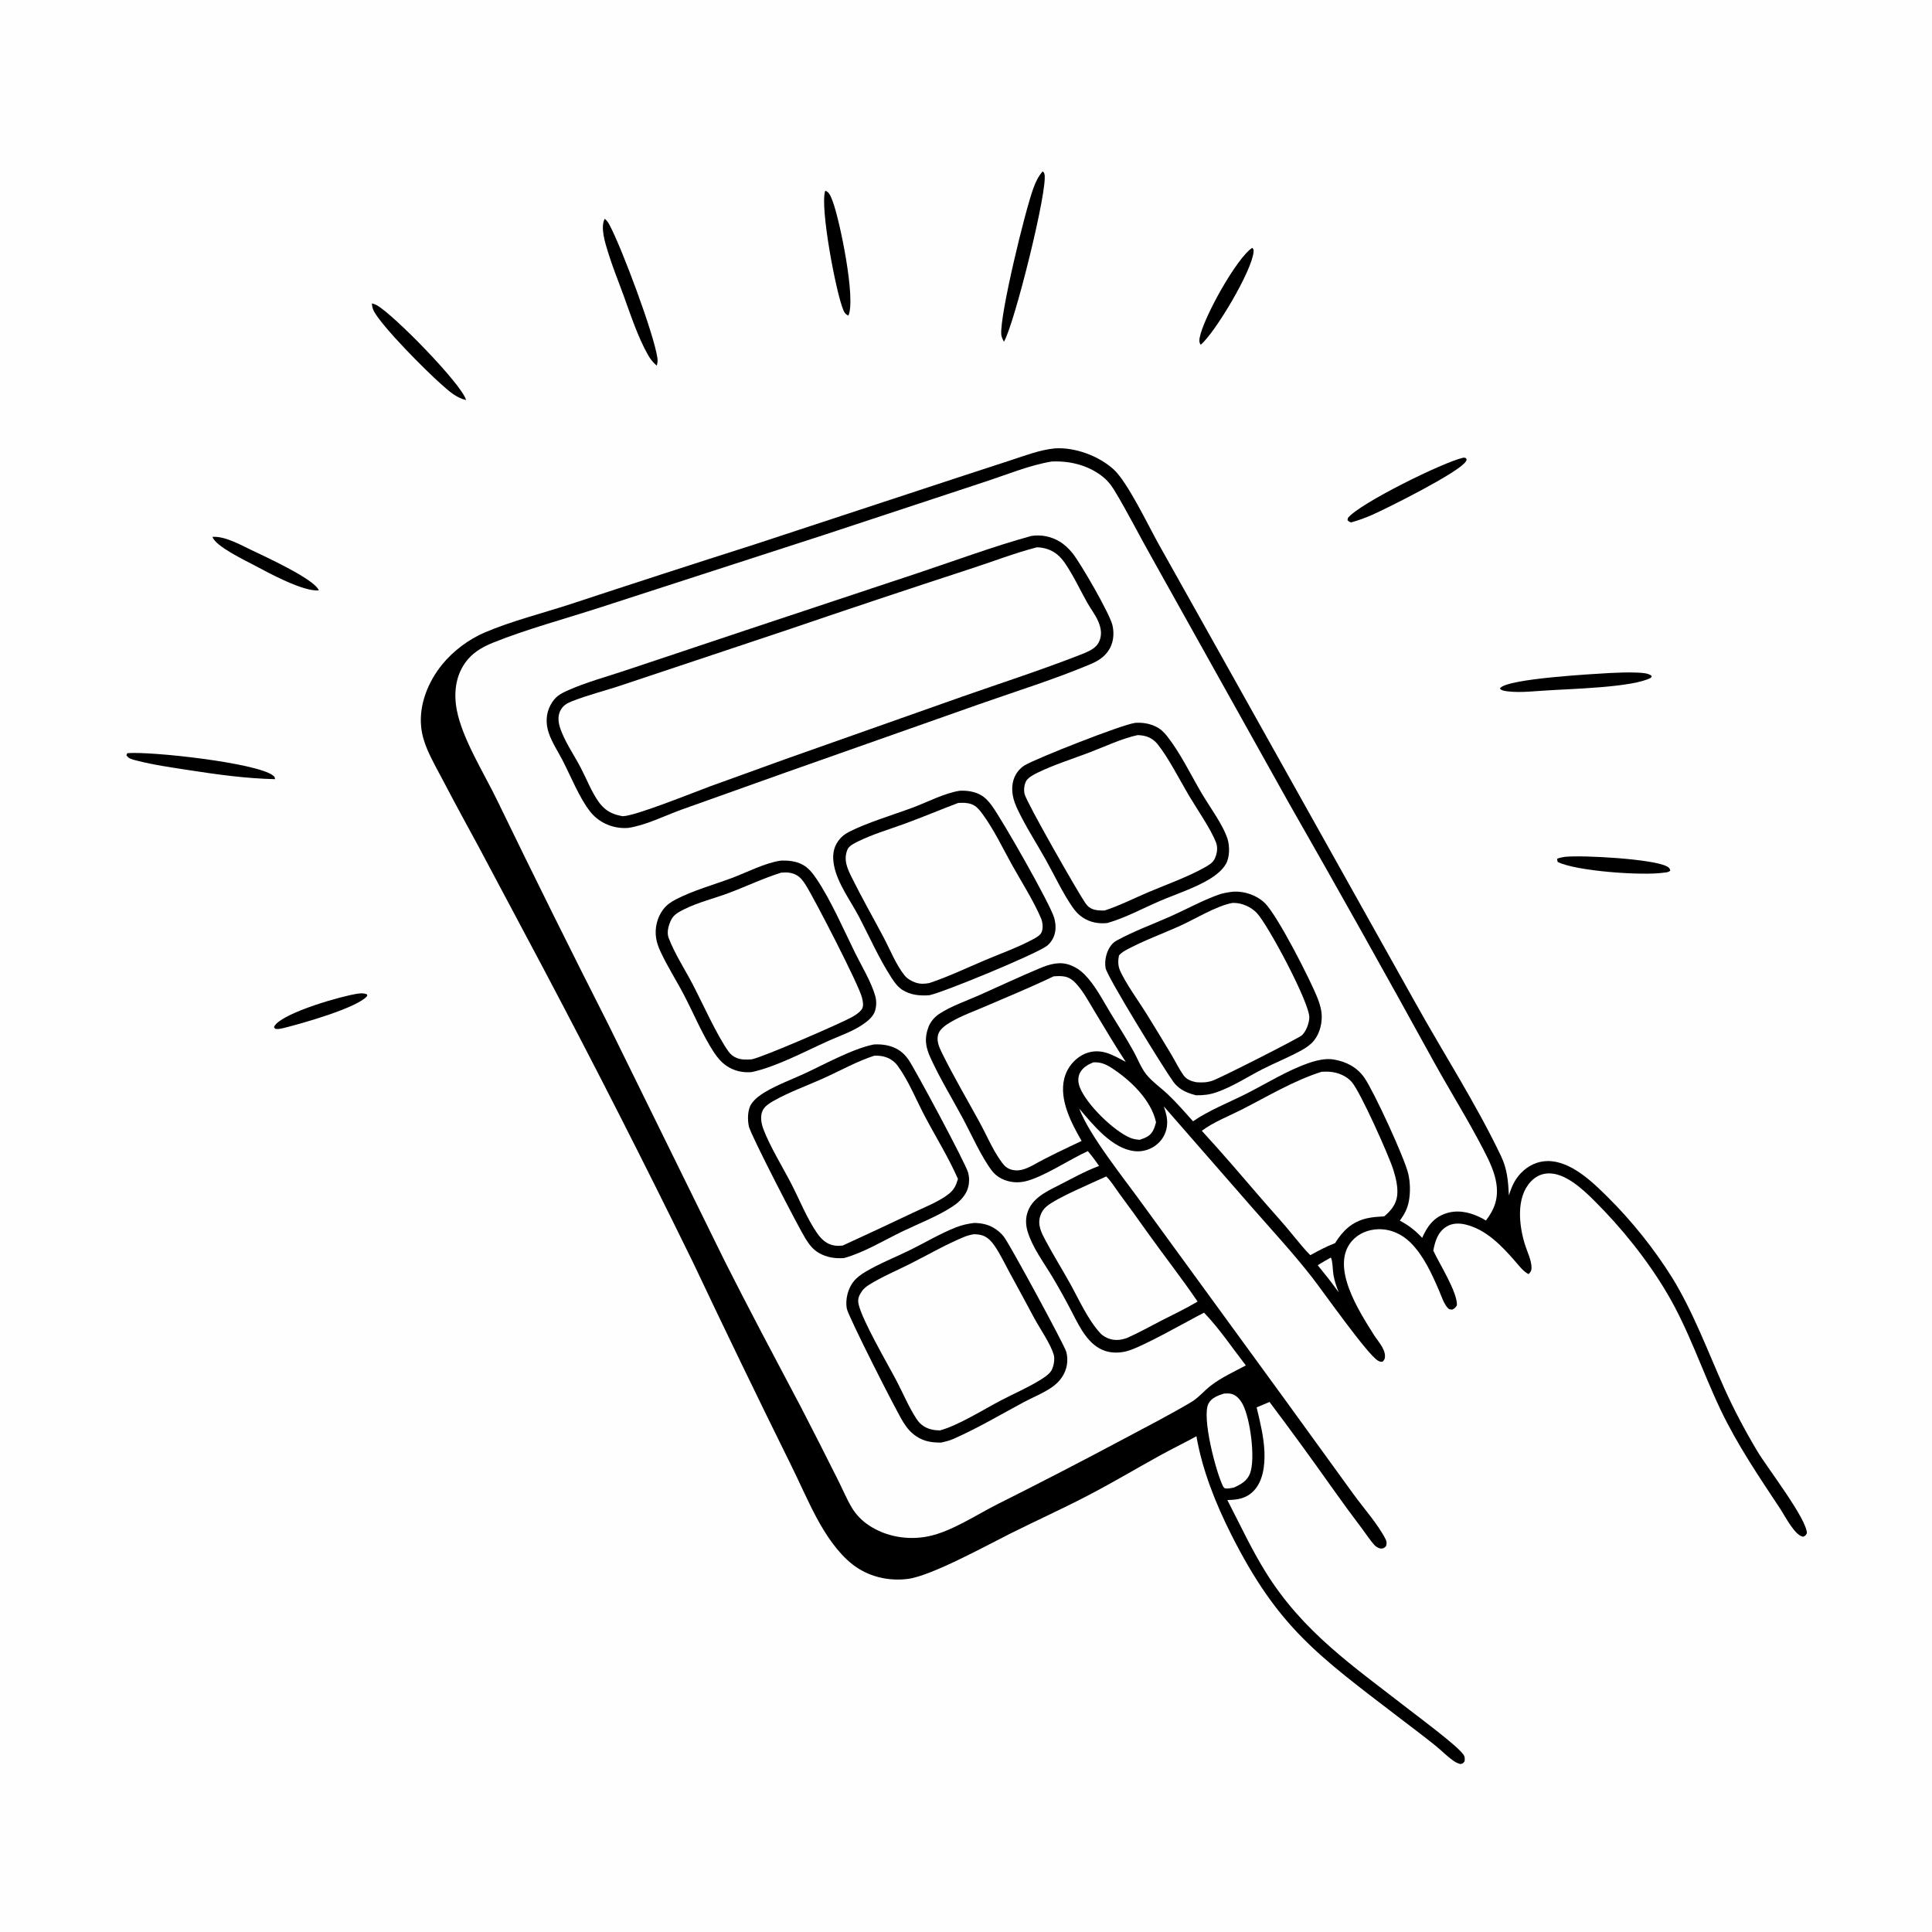 <svg width="1024" height="1024" viewBox="0 0 1024 1024" fill="none" xmlns="http://www.w3.org/2000/svg">
<rect x="0" y="0" width="1024" height="1024" fill="#808080" stroke="none"/>
<g clip-path="url(#clip0_2049_270)">
<path d="M0 0H1024V1024H0V0Z" fill="#FEFEFE"/>
<path d="M189.58 526.664C191.247 526.43 193.001 526.311 194.537 527.072L194.663 527.826C189.683 534.171 159.089 542.731 150.113 544.929C148.904 545.188 147.742 545.499 146.495 545.37C145.613 545.279 145.904 545.287 145.229 544.475C145.422 543.933 145.422 543.822 145.832 543.301C151.251 536.428 180.842 527.954 189.58 526.664Z" fill="black"/>
<path d="M112.623 284.549C119.113 284.111 127.13 288.576 132.868 291.351C139.189 294.408 166.891 306.936 168.975 312.929C160.606 313.628 142.56 303.754 134.622 299.529C129.71 296.914 114.136 289.502 112.623 284.549Z" fill="black"/>
<path d="M663.705 131.357C663.773 131.418 663.857 131.465 663.911 131.54C664.449 132.283 664.493 132.501 664.419 133.45C663.631 143.528 644.021 176.357 636.376 182.747C635.57 181.547 635.58 180.465 635.831 179.075C637.7 168.716 655.285 136.881 663.705 131.357Z" fill="black"/>
<path d="M829.525 454.138C838.735 453.176 876.101 455.201 883.503 459.216C884.615 459.819 884.987 460.215 885.308 461.414C884.293 462.375 883.262 462.37 881.944 462.518C870.773 464.25 835.067 461.75 825.554 456.804L825.294 455.18C826.589 454.541 828.114 454.397 829.525 454.138Z" fill="black"/>
<path d="M437.407 101.095C437.608 101.177 437.815 101.247 438.011 101.341C439.812 102.209 440.769 105.194 441.44 106.991C445.084 116.761 453.727 158.362 449.668 167.301C448.272 166.622 447.681 165.952 447.066 164.548C443.151 155.613 434.383 109.208 437.407 101.095Z" fill="black"/>
<path d="M197.121 160.799C198.001 161.027 198.789 161.274 199.592 161.712C208.404 166.508 244.651 203.5 247.056 212.038C241.8 210.868 237.916 207.25 233.978 203.769C225.598 196.363 203.176 173.879 198.27 165.119C197.471 163.693 197.218 162.413 197.121 160.799Z" fill="black"/>
<path d="M775.71 242.546L776.84 242.721L777.38 243.486C777.213 244.056 777.241 244.086 776.862 244.67C773.115 250.454 735.387 269.299 727.256 272.895C723.608 274.509 719.968 275.799 716.134 276.894C715.11 276.542 714.916 276.458 714.204 275.654L714.434 274.519C720.496 266.86 764.836 244.946 775.71 242.546Z" fill="black"/>
<path d="M67.487 399.196C80.073 398.143 135.762 404.27 144.603 410.953C145.567 411.681 145.62 411.847 145.781 412.974C130.372 412.626 115.197 410.524 99.985 408.168C90.725 406.733 81.41 405.445 72.328 403.089C70.222 402.543 68.169 402.235 66.998 400.26L67.487 399.196Z" fill="black"/>
<path d="M853.204 356.711C858.08 356.486 863.054 356.272 867.935 356.506C870.056 356.608 873.997 356.717 875.469 358.359L875.067 359.201C865.693 364.4 832.217 365.103 820.123 365.931C813.52 366.289 806.155 367.215 799.604 366.484C798.151 366.322 795.962 366.16 794.974 364.971C795.052 364.853 795.114 364.722 795.207 364.616C799.593 359.646 844.359 357.242 853.204 356.711Z" fill="black"/>
<path d="M320.515 115.953C321.714 116.886 322.44 118.048 323.141 119.373C329.704 131.774 346.646 177.107 348.437 189.753C348.65 191.256 348.522 192.355 348.09 193.798C346.186 192.154 344.76 190.433 343.517 188.243C337.942 178.423 334.252 166.789 330.35 156.171C327.612 148.724 324.614 141.291 322.28 133.71C320.822 128.975 318.063 120.589 320.515 115.953Z" fill="black"/>
<path d="M552.635 90.812C553.148 91.339 553.359 91.443 553.571 92.187C555.697 99.661 537.492 172.368 532.089 181.121C531.468 179.87 530.78 178.631 530.682 177.209C529.953 166.595 543.325 111.604 547.746 99.663C548.992 96.296 550.265 93.574 552.635 90.812Z" fill="black"/>
<path d="M558.832 237.685C558.977 237.67 559.122 237.65 559.268 237.641C569.881 236.986 582.443 241.689 590.264 248.806C597.62 255.499 608.662 278.654 613.959 288.13L645.009 343.526L749.476 530.243C764.699 557.734 782.065 584.421 795.601 612.802C798.879 619.675 799.375 626.138 799.742 633.609C801.132 629.119 802.794 625.226 806.121 621.758C809.867 617.854 814.819 615.429 820.272 615.383C832.513 615.278 844.052 626.446 852.127 634.487C855.362 637.702 858.504 641.006 861.551 644.4C864.598 647.794 867.546 651.272 870.395 654.833C873.244 658.395 875.99 662.035 878.632 665.753C881.274 669.471 883.808 673.261 886.234 677.123C897.565 695.535 905.106 716.146 913.922 735.805C919.019 747.171 925.029 758.476 931.415 769.163C936.619 777.873 957.661 804.996 957.691 812.641C957.039 813.789 956.985 813.909 955.81 814.49C951.499 814.236 945.962 803.336 943.725 799.955C932.397 782.832 920.758 765.718 911.915 747.133C902.273 726.871 895.146 705.06 883.742 685.708C873.169 667.768 859.323 650.552 844.524 635.918C838.619 630.078 829.509 621.635 820.604 621.926C816.843 622.049 813.746 623.675 811.22 626.411C803.483 634.795 805.092 649.348 808.192 659.467C809.357 663.27 811.79 667.981 811.742 671.988C811.724 673.526 811.265 674.282 810.17 675.299C807.367 673.935 804.91 670.624 802.876 668.292C795.825 660.211 787.74 651.74 776.92 649.064C773.428 648.2 769.685 648.216 766.564 650.198C762.03 653.078 760.617 657.917 759.673 662.852C762.81 669.685 772.526 684.883 772.197 691.811C771.387 693.128 771.172 693.338 769.825 694.095C768.492 694.037 768.149 694.14 767.196 693.079C765.162 690.813 763.853 686.578 762.617 683.748C758.764 674.923 754.581 665.591 747.677 658.684C743.114 654.12 737.13 651.374 730.614 651.514C725.395 651.626 720.179 653.666 716.668 657.609C704.665 671.085 720.43 695.12 728.124 707.407C730.191 710.709 734.073 714.678 734.073 718.782C734.072 720.16 733.773 720.718 732.849 721.682C732.388 721.745 732.076 721.821 731.589 721.711C731.156 721.614 730.67 721.371 730.28 721.138C724.622 717.758 701.25 684.484 695.424 677.018C685.469 664.26 674.464 652.368 663.806 640.197L616.875 586.446C616.934 586.642 616.991 586.838 617.053 587.033C617.959 589.85 618.713 592.389 618.617 595.409C618.604 595.93 618.565 596.448 618.498 596.964C618.431 597.481 618.338 597.992 618.218 598.498C618.097 599.005 617.951 599.504 617.778 599.995C617.605 600.486 617.407 600.967 617.184 601.437C616.961 601.908 616.714 602.365 616.443 602.809C616.172 603.254 615.878 603.683 615.562 604.096C615.246 604.51 614.909 604.906 614.551 605.284C614.194 605.663 613.817 606.021 613.422 606.36C613.014 606.714 612.589 607.046 612.147 607.357C611.705 607.668 611.248 607.955 610.776 608.218C610.305 608.482 609.821 608.721 609.324 608.935C608.828 609.148 608.322 609.336 607.807 609.498C607.292 609.66 606.769 609.795 606.24 609.904C605.711 610.012 605.177 610.093 604.639 610.147C604.102 610.2 603.563 610.226 603.022 610.224C602.482 610.223 601.943 610.193 601.406 610.136C589.435 608.895 579.24 596.051 572.011 587.582C577.442 601.93 595.853 624.74 605.366 637.966L681.402 742.312L717.626 792.295C722.869 799.483 730.432 808.007 734.369 815.774C735.045 817.107 735.052 818.055 734.629 819.487C733.792 820.294 733.368 820.8 732.086 820.765C730.685 820.727 729.253 819.788 728.352 818.783C726.119 816.292 724.203 813.268 722.179 810.582C716.684 803.333 711.307 795.997 706.048 788.575C695.22 773.242 684.162 758.076 672.875 743.078L666.044 745.934C667.894 753.703 669.858 761.554 670.177 769.568C670.455 776.561 669.513 785.058 664.385 790.284C660.437 794.307 655.849 794.96 650.513 795.04C657.101 807.783 663.2 820.956 670.768 833.154C690.648 865.201 717.411 883.21 746.429 905.798C752.076 910.194 772.229 925.109 775.653 929.958C776.419 931.042 776.446 932.243 776.259 933.502C775.412 934.695 775.442 934.65 774.014 934.986C772.496 934.565 771.379 933.987 770.092 933.074C766.88 930.794 763.986 927.784 760.901 925.295C754.645 920.249 748.187 915.434 741.806 910.546C698.44 877.329 677.431 862.707 652.514 813.197C644.353 796.982 637.225 779.188 634.135 761.234C627.655 764.815 620.964 768.018 614.485 771.61C601.688 778.703 589.069 786.208 576.078 792.944C562.67 799.896 548.874 806.135 535.365 812.892C522.922 819.115 493.648 835.249 481.203 836.851C470.765 838.195 460.04 835.618 451.735 829.08C443.846 822.869 437.471 813.14 432.786 804.384C427.826 795.114 423.666 785.368 418.974 775.954C401.415 740.431 384.167 704.758 367.23 668.933C341.693 616.743 315.339 564.969 288.168 513.612L253.866 449.124C247.555 437.523 241.238 425.956 235.123 414.248C232.196 408.642 228.961 403.066 226.48 397.248C224.855 393.439 223.677 389.506 223.236 385.379C221.961 373.447 226.996 361.173 234.485 352.045C240.349 344.899 248.471 338.837 256.968 335.203C271.055 329.177 287.594 325.025 302.255 320.243C334.836 309.492 367.47 298.906 400.157 288.485L508.021 252.982L535.725 243.938C543.295 241.482 550.878 238.515 558.832 237.685Z" fill="black"/>
<path d="M705.381 666.516C706.345 667.999 706.376 673.739 706.788 675.939C707.393 679.172 708.352 681.952 709.571 684.994L705.895 680.022C703.517 676.823 700.896 673.764 698.429 670.626C700.673 669.139 703.043 667.849 705.381 666.516Z" fill="#FEFEFE"/>
<path d="M648.766 738.609C650.092 738.549 651.568 738.471 652.855 738.835C655.597 739.612 657.493 742.073 658.756 744.495C662.628 751.925 665.446 772.723 662.622 780.715C661.165 784.839 657.896 786.608 654.188 788.369C652.458 788.753 650.993 789.133 649.222 788.867C648.52 788.228 648.547 788.389 648.189 787.676C644.581 780.498 636.781 751.02 640.539 743.899C642.177 740.794 645.65 739.629 648.766 738.609Z" fill="#FEFEFE"/>
<path d="M579.563 563.066C583.321 562.884 586.015 563.991 589.122 565.995C599.019 572.376 610.156 582.958 612.723 594.817C612.334 596.306 611.906 597.771 611.194 599.143C609.621 602.175 607.098 603.121 604.006 604.12C602.322 603.976 600.657 603.742 599.087 603.087C590.151 599.36 575.862 585.299 572.354 576.364C571.405 573.947 571.152 571.297 572.277 568.891C573.682 565.885 576.605 564.219 579.563 563.066Z" fill="#FEFEFE"/>
<path d="M586.33 623.534C588.862 625.969 590.987 629.537 593.087 632.385C598.239 639.342 603.316 646.352 608.319 653.417C617.02 665.626 626.342 677.469 634.753 689.866C628.527 693.577 621.953 696.663 615.508 699.97C609.411 703.098 603.412 706.472 597.14 709.24C594.317 710.182 591.513 710.57 588.6 709.779C586.545 709.221 584.555 708.129 583.113 706.548C576.397 699.185 571.677 688.338 566.812 679.658C562.68 672.287 558.207 665.056 554.229 657.606C551.943 653.324 549.746 649.216 551.423 644.282C552.089 642.324 553.122 640.748 554.712 639.42C560.358 634.704 578.755 627.091 586.33 623.534Z" fill="#FEFEFE"/>
<path d="M558.406 517.49C560.43 517.34 562.487 517.211 564.489 517.637C566.653 518.099 568.406 519.297 569.927 520.867C574.081 525.156 577.15 531.115 580.25 536.198C585.684 545.108 590.909 554.131 596.686 562.827C593.297 561.056 589.696 558.939 586.009 557.894C581.662 556.664 577.305 557.111 573.361 559.349C573.074 559.514 572.792 559.687 572.514 559.866C572.235 560.046 571.962 560.233 571.693 560.426C571.424 560.619 571.161 560.819 570.902 561.026C570.643 561.233 570.39 561.446 570.143 561.665C569.895 561.885 569.653 562.111 569.416 562.342C569.179 562.574 568.949 562.812 568.725 563.055C568.5 563.298 568.282 563.547 568.07 563.801C567.858 564.056 567.653 564.315 567.454 564.58C567.255 564.845 567.063 565.114 566.878 565.389C566.693 565.664 566.515 565.943 566.344 566.226C566.173 566.509 566.009 566.797 565.853 567.089C565.696 567.38 565.547 567.676 565.405 567.975C565.264 568.274 565.13 568.577 565.003 568.883C564.877 569.189 564.759 569.498 564.648 569.81C564.537 570.122 564.434 570.437 564.339 570.754C564.244 571.071 564.158 571.391 564.079 571.712C561.315 582.938 567.861 595.316 573.283 604.724C564.609 608.827 555.936 612.845 547.563 617.545C547.364 617.651 547.166 617.759 546.966 617.862C543.329 619.74 539.547 621.192 535.507 619.765C532.836 618.822 531.548 616.905 530.002 614.683C525.847 608.713 522.917 601.626 519.417 595.223C512.693 582.922 505.515 570.735 499.305 558.167C497.72 554.96 496.057 551.275 497.462 547.699C498.474 545.124 501.609 543.07 503.889 541.719C509.447 538.428 515.897 536.132 521.837 533.575C534.054 528.316 546.424 523.266 558.406 517.49Z" fill="#FEFEFE"/>
<path d="M700.492 568.067C701.877 567.98 703.363 567.947 704.752 568.055C709.083 568.392 713.616 570.197 716.502 573.537C721.011 578.756 736.056 612.233 738.525 620.096C739.831 624.255 741.03 629.261 740.541 633.637C740.017 638.332 737.183 641.761 733.678 644.681C730.63 644.881 727.518 645.035 724.535 645.724C716.57 647.564 711.806 652.199 707.601 658.896C703.001 660.633 698.784 662.923 694.48 665.272C691.505 662.334 688.883 658.972 686.183 655.78C680.847 649.042 674.94 642.742 669.336 636.224C658.686 623.836 648.041 611.381 636.989 599.35C643.038 594.772 651.172 591.626 657.954 588.188C671.661 581.239 685.817 572.645 700.492 568.067Z" fill="#FEFEFE"/>
<path d="M557.331 244.622C566.613 244.176 575.952 246.349 583.539 251.94C586.569 254.172 588.711 256.703 590.648 259.904C597.824 271.763 604.119 284.378 610.979 296.45L682.736 424.934C708.84 470.623 734.562 516.526 759.901 562.643C768.549 578.283 778.073 593.487 786.279 609.374C789.241 615.108 792.338 621.332 793.178 627.81C794.164 635.421 792.101 640.975 787.573 646.908C786.46 646.232 785.317 645.609 784.146 645.039C778.364 642.255 771.822 641.036 765.647 643.382C759.462 645.732 756.353 650.295 753.785 656.076C750.162 652.212 746.632 649.422 741.935 646.983C744.291 643.759 745.969 640.677 746.715 636.68C747.582 632.036 747.475 626.731 746.406 622.126C744.443 613.671 728.135 578.407 723.153 571.223C719.262 565.613 713.528 562.705 706.916 561.56C702.63 560.817 697.66 562.033 693.609 563.443C682.116 567.44 671.146 574.349 660.294 579.832C651.154 584.449 640.719 588.502 632.345 594.309C627.945 589.41 623.595 584.378 618.804 579.854C615.249 576.497 610.759 573.378 607.682 569.601C604.797 566.059 602.994 561.157 600.769 557.153C596.956 550.289 592.68 543.619 588.599 536.911C584.438 530.07 580.45 522.15 574.768 516.424C572.603 514.242 570.277 512.709 567.414 511.586C561.707 509.347 556.243 511.045 550.858 513.301C540.127 517.798 529.551 522.795 518.913 527.513C512.124 530.525 503.901 533.316 497.74 537.437C495.182 539.148 493.114 541.636 492.037 544.532C489.819 550.505 490.622 555.001 493.165 560.616C498.097 571.502 504.543 581.986 510.199 592.533C514.784 601.081 520.095 613.098 525.76 620.546C527.525 622.867 530.043 624.567 532.777 625.538C536.183 626.747 539.607 626.954 543.135 626.194C552.589 624.158 566.962 614.452 576.585 610.115C578.716 612.667 580.67 615.224 582.513 617.992C574.939 620.765 567.598 624.979 560.396 628.613C553.867 631.907 546.743 635.426 544.465 643.017C543.492 646.257 543.708 649.577 544.675 652.789C547.222 661.244 553.183 669.103 557.679 676.614C561.407 682.859 564.937 689.214 568.27 695.679C572.299 703.455 576.908 713.216 585.932 716.067C589.513 717.198 593.52 717.116 597.132 716.182C605.357 714.056 628.939 700.469 638.167 695.732C646.311 704.19 653.129 714.426 660.316 723.709C654.225 726.962 647.354 730.117 641.877 734.31C638.115 737.191 635.335 740.8 631.181 743.256C619.7 750.045 607.775 756.17 596.004 762.442C573.817 774.287 551.477 785.837 528.985 797.094C517.688 802.758 504.326 811.782 492.03 814.283C481.251 816.474 469.459 814.533 460.309 808.309C459.41 807.71 458.548 807.063 457.721 806.368C456.894 805.673 456.107 804.935 455.361 804.154C454.615 803.373 453.914 802.553 453.259 801.695C452.604 800.836 451.997 799.944 451.44 799.019C448.637 794.287 446.474 789.02 443.985 784.102C437.615 771.373 431.164 758.686 424.632 746.039C411.071 720.353 397.329 694.618 384.256 668.688L322.439 542.991C302.448 503.618 282.825 464.063 263.571 424.324C256.674 410.01 244.996 391.578 242.096 376.247C240.46 367.597 241.353 358.63 246.555 351.287C250.293 346.012 255.417 343.016 261.27 340.648C278.747 333.579 300.099 327.804 318.224 321.919L437.023 283.42L521.11 255.666C532.84 251.887 545.208 246.658 557.331 244.622Z" fill="#FEFEFE"/>
<path d="M601.574 383.144C605.232 382.868 609.033 383.403 612.362 384.988C615.031 386.259 616.808 387.906 618.611 390.209C625.644 399.193 631.033 410.42 636.786 420.257C640.989 427.444 648.193 437.031 650.607 444.629C651.837 448.5 651.81 454.43 649.711 458.007C647.824 461.224 644.402 463.923 641.24 465.855C633.303 470.706 623.346 473.862 614.754 477.545C605.59 481.472 596.548 486.453 586.953 489.209C582.32 489.744 577.779 488.901 573.857 486.294C571.617 484.806 569.938 482.962 568.421 480.759C563.145 473.092 558.958 464.046 554.398 455.893C549.425 447.001 543.715 438.211 539.347 429.021C538.222 426.655 537.246 424.143 536.797 421.555C536.043 417.215 536.629 412.722 539.312 409.128C540.378 407.7 541.681 406.456 543.226 405.56C549.844 401.725 593.928 384.317 601.574 383.144Z" fill="black"/>
<path d="M602.975 389.613C604.796 389.694 606.515 389.915 608.243 390.537C610.313 391.282 612.109 392.644 613.484 394.347C619.275 401.519 625.407 413.673 630.253 421.824C634.534 429.025 641.512 438.971 644.48 446.424C645.649 449.357 645.055 452.729 643.64 455.483C642.645 457.419 640.331 458.738 638.485 459.771C629.313 464.903 618.554 468.69 608.862 472.785C601.143 476.046 593.418 480.019 585.458 482.591C582.853 482.616 580.256 482.593 577.928 481.279C576.624 480.543 575.75 479.372 574.928 478.154C571.013 472.35 544.44 425.975 543.075 420.917C542.513 418.831 542.848 415.588 544.017 413.76C545.194 411.92 548.242 410.356 550.149 409.435C558.763 405.276 568.388 402.253 577.356 398.842C585.581 395.714 594.409 391.484 602.975 389.613Z" fill="#FEFEFE"/>
<path d="M653.106 472.667C653.462 472.629 653.818 472.589 654.176 472.575C659.896 472.355 666.312 474.626 670.424 478.669C677.114 485.247 694.738 519.669 698.511 529.514C699.655 532.5 700.523 535.592 700.553 538.813C700.6 543.798 698.849 549.418 695.157 552.907C693.581 554.395 691.752 555.606 689.862 556.658C683.273 560.323 676.133 563.135 669.403 566.552C661.298 570.667 653.379 575.954 644.777 578.93C641.075 580.211 637.757 580.583 633.871 580.515C631.161 579.796 628.455 578.914 626.099 577.355C624.529 576.316 623.071 574.992 621.953 573.473C617.406 567.299 586.749 517.688 585.978 513.074C585.312 509.095 586.399 504.344 588.833 501.119C589.677 500.002 590.671 499.164 591.895 498.49C600.965 493.499 611.027 489.881 620.48 485.655C628.845 481.916 637.008 477.408 645.621 474.282C648.084 473.388 650.521 472.986 653.106 472.667Z" fill="black"/>
<path d="M653.169 478.576C653.406 478.571 653.643 478.559 653.88 478.559C658.285 478.546 663.098 480.708 666.116 483.884C672.078 490.159 694.224 531.651 693.963 539.373C693.86 542.4 692.258 546.716 689.993 548.753C688.206 550.36 646.451 571.538 642.587 572.808C639.568 573.8 637.137 573.829 634.012 573.59C631.341 573.078 628.829 572.123 627.227 569.839C624.868 566.477 622.999 562.596 620.903 559.053C616.812 552.14 612.552 545.306 608.371 538.445C604.409 531.944 595.994 520.335 593.456 513.946C592.501 511.542 592.583 508.944 593.07 506.454C594.31 504.907 596.043 503.955 597.774 503.036C606.43 498.44 616.024 494.95 624.992 490.925C633.351 487.174 644.512 480.207 653.169 478.576Z" fill="#FEFEFE"/>
<path d="M508.57 419.128C512.246 418.912 516.308 419.46 519.564 421.226C522.259 422.687 524.015 424.742 525.796 427.167C531.172 434.488 556.819 479.381 558.777 486.608C559.832 490.5 559.828 494.599 557.664 498.128C556.866 499.428 555.801 500.742 554.523 501.596C547.158 506.517 500.832 525.636 492.685 527.47C487.615 527.885 482.465 527.424 478.096 524.541C475.745 522.99 474.011 520.551 472.496 518.216C465.934 508.104 460.965 496.795 455.398 486.113C450.911 477.504 443.893 468.312 442.054 458.74C441.154 454.057 441.447 449.577 444.344 445.645C444.693 445.162 445.07 444.702 445.473 444.265C445.877 443.828 446.306 443.416 446.759 443.029C447.212 442.642 447.686 442.284 448.182 441.954C448.677 441.624 449.191 441.325 449.722 441.056C459.388 436.044 473.191 431.979 483.683 428.076C491.525 425.159 500.352 420.461 508.57 419.128Z" fill="black"/>
<path d="M507.836 425.592C510.277 425.434 512.569 425.383 514.902 426.24C517.455 427.178 519.037 429.136 520.608 431.254C526.764 439.553 531.452 449.579 536.506 458.615C541.65 467.812 547.658 477.145 551.796 486.796C552.685 488.871 553.042 492.396 551.891 494.443C551.052 495.936 549.126 496.963 547.664 497.755C539.61 502.119 530.513 505.349 522.056 508.923C512.352 513.024 502.543 517.725 492.559 521.045C490.017 521.511 487.805 521.623 485.323 520.805C483.218 520.112 480.869 518.767 479.461 517.018C474.928 511.385 471.798 503.391 468.383 496.941C462.763 486.324 456.781 475.835 451.452 465.073C449.094 460.311 446.981 455.76 449.123 450.403C449.992 448.23 452.904 446.899 454.895 445.921C462.697 442.087 471.592 439.504 479.764 436.498C489.2 433.028 498.442 429.139 507.836 425.592Z" fill="#FEFEFE"/>
<path d="M463.18 553.584C467.27 553.369 471.416 553.899 475.089 555.811C477.837 557.241 479.772 559.168 481.539 561.674C484.718 566.18 511.853 616.656 513.136 621.53C514.105 625.211 513.709 629.27 511.771 632.565C510.077 635.446 507.557 637.714 504.783 639.525C496.835 644.716 487.067 648.461 478.474 652.59C468.493 657.386 457.967 663.884 447.323 666.805C442.618 667.135 438.129 666.464 433.984 664.065C430.896 662.278 428.911 659.618 427.032 656.664C423.556 651.198 398.045 601.813 396.951 597.136C396.126 593.603 396.173 588.121 398.288 585.021C400.043 582.448 402.856 580.388 405.508 578.806C411.82 575.043 419.154 572.333 425.858 569.262C436.763 564.266 451.778 555.843 463.18 553.584Z" fill="black"/>
<path d="M463.429 559.53C465.738 559.466 467.819 559.657 469.996 560.487C470.567 560.703 471.119 560.959 471.653 561.254C472.186 561.549 472.696 561.881 473.183 562.249C473.67 562.618 474.128 563.019 474.557 563.452C474.986 563.886 475.382 564.348 475.745 564.838C481.522 572.705 485.586 582.937 490.158 591.598C495.998 602.662 502.7 613.388 507.734 624.852C507.499 625.631 507.243 626.404 506.967 627.17C506.032 629.705 504.538 631.572 502.38 633.181C497.011 637.184 489.966 639.881 483.925 642.762C471.562 648.644 459.157 654.437 446.711 660.14C444.25 660.504 441.63 660.317 439.336 659.276C436.694 658.078 434.658 655.88 433.036 653.53C427.668 645.753 423.754 635.838 419.393 627.399C414.894 618.696 407.954 607.377 404.628 598.498C403.475 595.422 402.749 591.498 404.309 588.423C405.392 586.29 407.892 584.688 409.902 583.543C418.104 578.873 427.675 575.471 436.319 571.576C445.137 567.602 454.268 562.481 463.429 559.53Z" fill="#FEFEFE"/>
<path d="M413.911 456.144C417.736 456.01 421.779 456.389 425.211 458.197C428.567 459.965 430.709 462.793 432.79 465.863C440.31 476.96 447.208 492.833 453.234 505.066C456.796 512.296 461.748 520.297 463.947 528.053C464.768 530.953 464.54 535.098 462.913 537.692C461.23 540.373 458.25 542.472 455.578 544.099C450.533 547.169 444.497 549.259 439.098 551.678C426.869 557.16 411.262 565.523 398.396 568.232C393.61 568.634 389.057 567.636 385.048 564.901C382.388 563.086 380.228 560.554 378.473 557.874C372.365 548.549 367.85 537.62 362.71 527.712C358.64 519.866 353.728 512.276 350.035 504.266C348.993 502.007 348.118 499.633 347.744 497.165C346.947 491.903 348.288 486.254 351.517 482.005C353.373 479.561 355.625 478.036 358.32 476.647C367.479 471.927 378.08 469.014 387.743 465.417C395.783 462.424 405.616 457.259 413.911 456.144Z" fill="black"/>
<path d="M413.974 462.542C416.908 462.246 419.713 462.392 422.322 463.909C424.45 465.146 425.797 467.094 427.089 469.133C431.623 476.291 455.373 522.244 456.904 528.885C457.326 530.712 457.907 533.251 456.775 534.909C455.549 536.705 453.251 538.142 451.377 539.175C445.162 542.602 403.932 560.512 398.408 561.465C395.692 561.649 393.122 561.789 390.539 560.77C388.738 560.059 387.332 559.002 386.198 557.426C379.956 548.75 372.414 531.837 367.204 521.828C363.045 513.837 357.568 505.456 354.39 497.096C353.233 494.05 354.42 490.085 355.853 487.332C357.294 484.563 360.042 483.232 362.738 481.882C369.935 478.278 378.562 476.187 386.151 473.346C395.418 469.877 404.546 465.491 413.974 462.542Z" fill="#FEFEFE"/>
<path d="M516.531 648.174C519.837 648.274 523.052 648.827 525.999 650.4C528.414 651.689 530.728 653.617 532.328 655.847C535.915 660.848 564.343 713.249 565.166 716.53C566.325 721.151 565.588 725.761 562.997 729.752C561.559 731.968 559.704 733.752 557.544 735.255C552.94 738.458 547.305 740.644 542.359 743.307C530.209 749.849 517.974 757.082 505.359 762.639C503.211 763.586 501.005 764.111 498.721 764.598C493.874 764.602 489.867 764.059 485.703 761.296C482.669 759.282 480.783 756.956 478.857 753.952C475.15 748.173 449.524 697.575 448.808 693.533C447.977 688.847 449.35 683.157 452.302 679.372C453.965 677.239 456.312 675.518 458.617 674.141C466.045 669.702 474.342 666.472 482.118 662.654C490.213 658.678 498.226 653.855 506.611 650.552C509.898 649.256 513.025 648.562 516.531 648.174Z" fill="black"/>
<path d="M516.246 654.16C518.199 654.218 520.091 654.389 521.863 655.282C524.009 656.365 525.621 658.103 526.974 660.053C530.088 664.546 532.496 669.663 535.096 674.467C539.501 682.498 543.859 690.554 548.17 698.636C551.148 704.144 557.125 712.733 558.567 718.306C559.17 720.637 558.41 724.603 557.157 726.597C555.91 728.582 552.909 730.459 550.906 731.68C544.468 735.603 537.235 738.72 530.536 742.23C521.35 747.044 507.96 755.468 498.24 758.148C495.281 758.132 492.231 757.588 489.693 755.992C487.968 754.908 486.82 753.639 485.711 751.946C481.684 745.799 478.72 738.629 475.305 732.105C470.441 722.812 457.118 700.091 455.088 691.326C454.452 688.584 455.205 686.76 456.753 684.47C457.744 683.003 459.066 681.948 460.551 681.015C467.469 676.667 475.479 673.357 482.794 669.648C492.128 664.916 501.434 659.524 511.109 655.552C512.782 654.865 514.463 654.448 516.246 654.16Z" fill="#FEFEFE"/>
<path d="M546.573 284.077C547.211 283.976 547.852 283.903 548.496 283.858C549.14 283.813 549.785 283.796 550.43 283.807C551.075 283.818 551.719 283.857 552.361 283.924C553.004 283.991 553.642 284.086 554.276 284.208C554.909 284.33 555.537 284.48 556.158 284.657C556.779 284.834 557.391 285.037 557.994 285.267C558.597 285.497 559.19 285.753 559.771 286.034C560.352 286.315 560.919 286.621 561.474 286.952C564.27 288.611 566.53 290.788 568.548 293.318C572.802 298.648 588.253 325.319 589.639 331.441C590.696 336.106 590.14 341.076 587.368 345.06C585.018 348.438 581.694 350.466 577.967 352.034C558.918 360.045 538.757 366.309 519.25 373.162L416.393 409.441L361.073 429.174C352.078 432.434 342.466 437.346 333.046 438.807C331.997 438.892 330.948 438.908 329.897 438.855C328.846 438.802 327.803 438.68 326.768 438.489C325.733 438.298 324.716 438.041 323.715 437.716C322.714 437.391 321.739 437.001 320.79 436.548C320.009 436.175 319.253 435.759 318.52 435.299C317.787 434.84 317.084 434.34 316.409 433.799C315.734 433.258 315.092 432.681 314.483 432.066C313.874 431.451 313.303 430.804 312.768 430.124C307.106 422.924 302.558 411.528 298.305 403.245C295.798 398.363 292.613 393.674 290.84 388.454C289.19 383.596 289.3 378.338 291.752 373.757C294.055 369.455 296.532 367.905 300.821 365.989C310.753 361.554 321.777 358.617 332.125 355.141L395.202 334.067L486.849 303.608C506.629 297.002 526.487 289.628 546.573 284.077Z" fill="black"/>
<path d="M549.601 290.077C553.48 290.191 557.175 291.346 560.21 293.794C561.891 295.151 563.314 296.804 564.526 298.586C568.965 305.108 572.374 312.495 576.237 319.385C578.091 322.69 580.491 325.712 582.015 329.188C582.798 330.973 583.388 332.853 583.518 334.807C583.7 337.545 582.831 340.548 580.856 342.528C578.816 344.573 575.447 345.919 572.769 346.967C552.229 355.004 531.055 361.862 510.238 369.144L416.604 402.234L376.456 416.744C367.656 419.991 336.793 432.506 330.079 432.612C327.999 432.253 325.827 431.709 323.924 430.788C321.115 429.429 318.911 427.31 317.133 424.769C313.384 419.411 310.813 412.674 307.777 406.864C304.171 399.962 298.953 392.591 296.692 385.206C295.823 382.364 295.633 379.055 297.136 376.383C298.522 373.919 300.402 372.787 302.95 371.77C311.811 368.236 321.356 365.954 330.408 362.868L415.926 334.33C448.612 323.189 481.368 312.256 514.193 301.532C525.943 297.765 537.667 293.136 549.601 290.077Z" fill="#FEFEFE"/>
</g>
<defs>
<clipPath id="clip0_2049_270">
<rect width="1024" height="1024" fill="white"/>
</clipPath>
</defs>
</svg>
